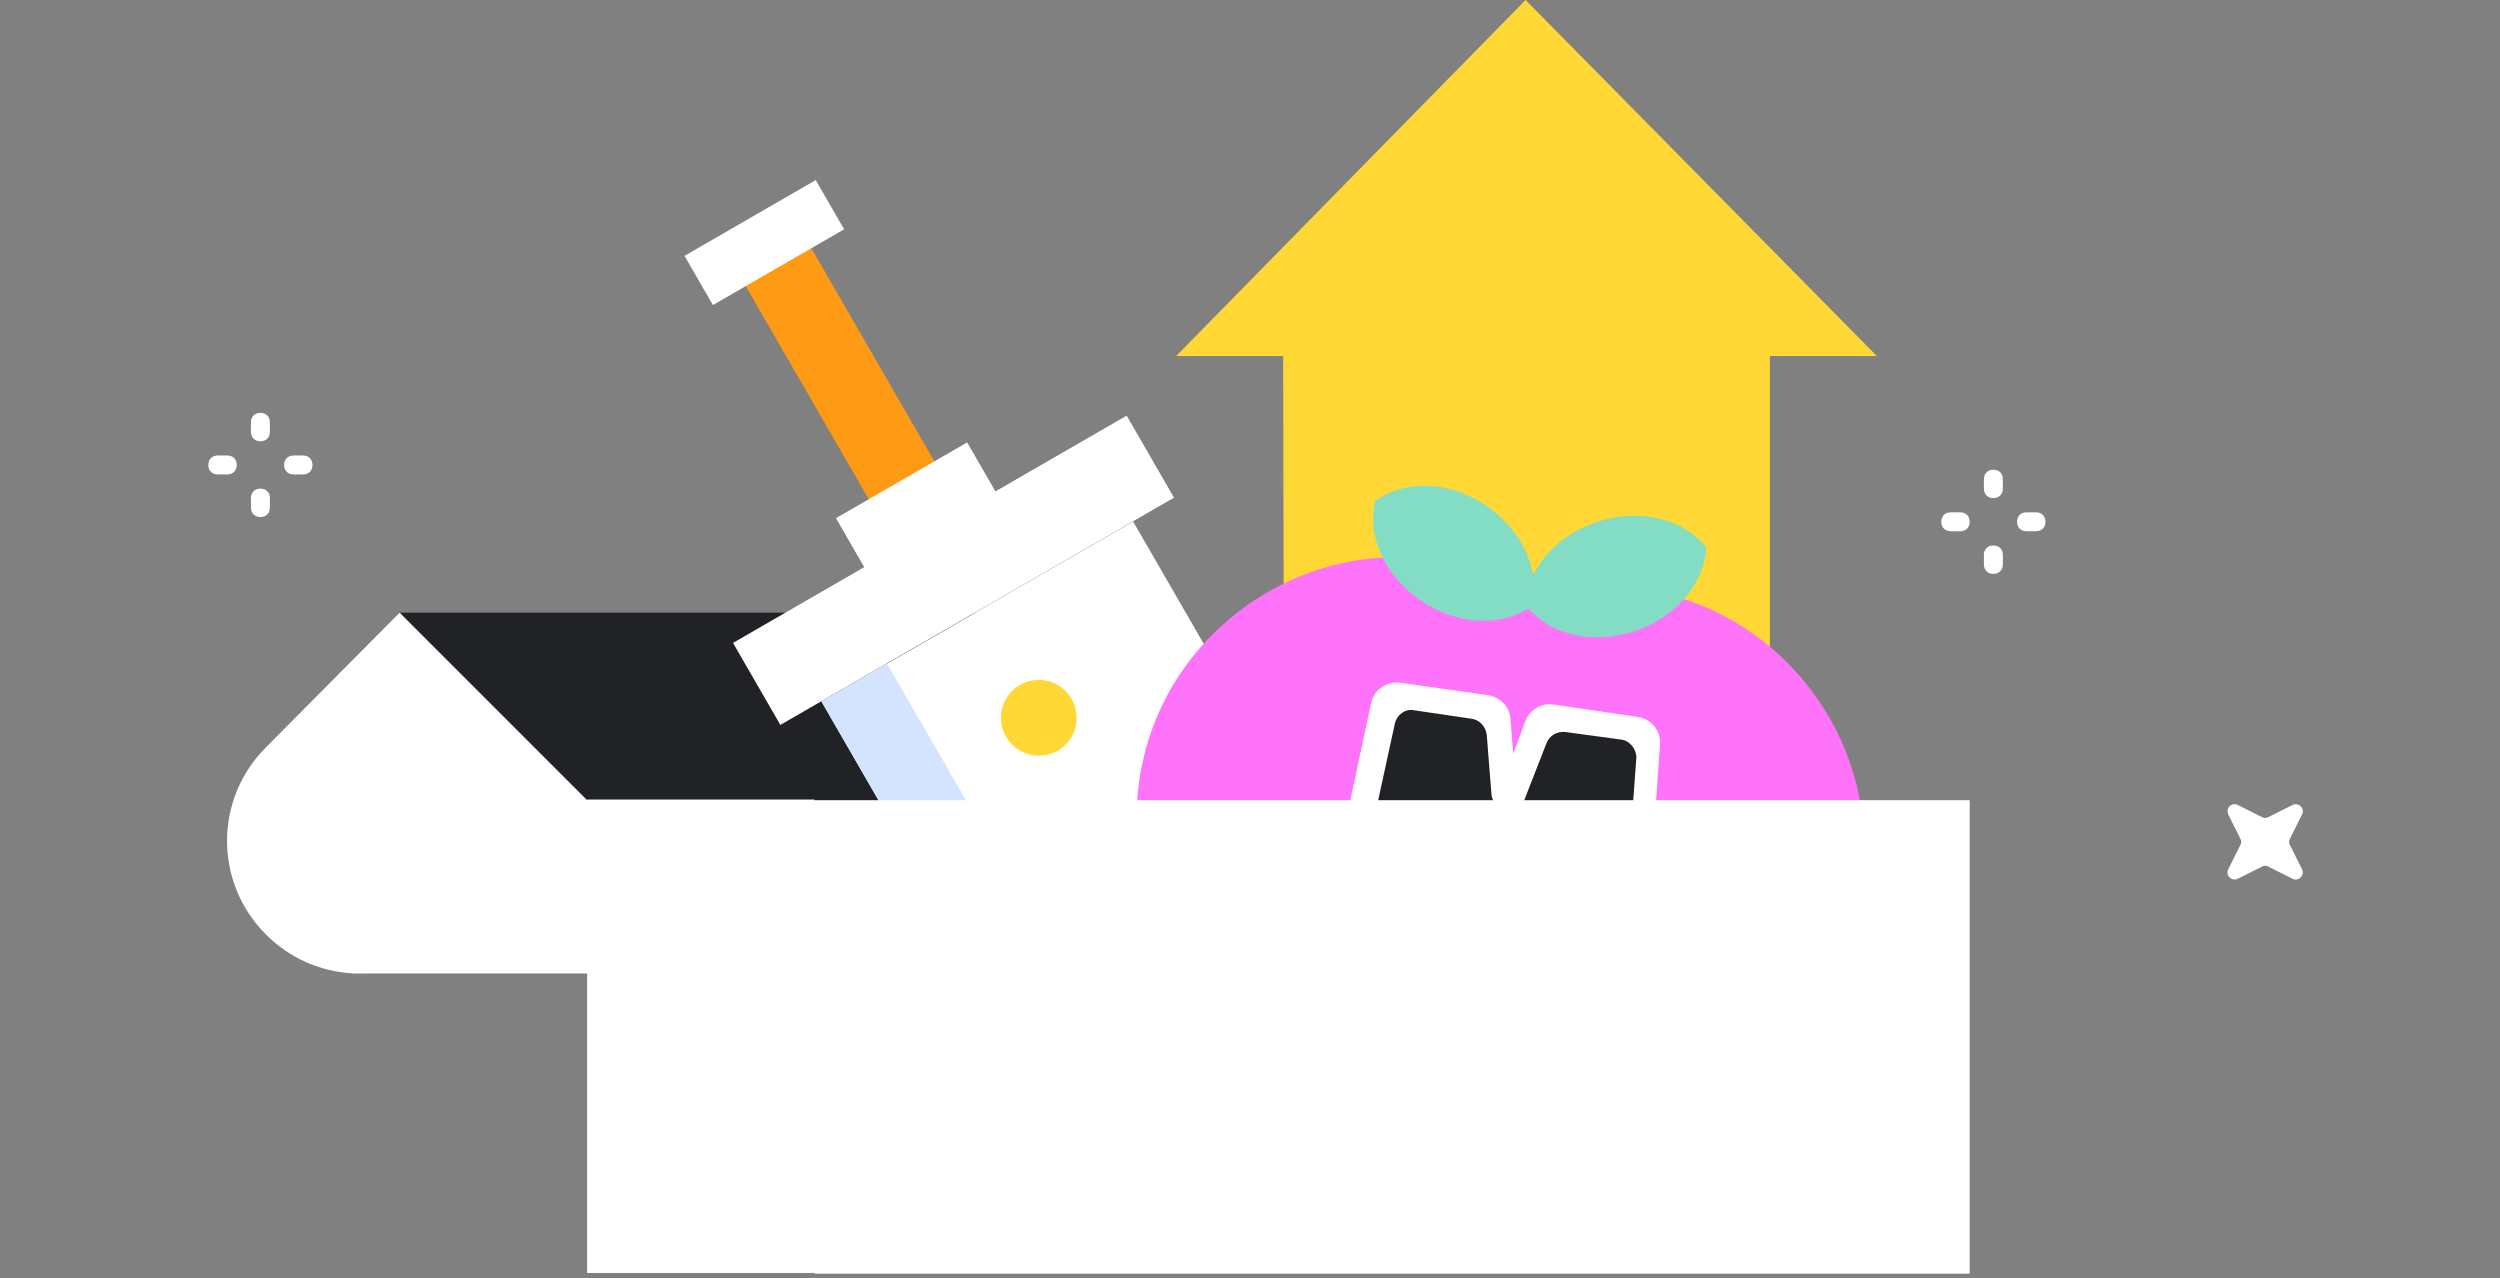 <svg xmlns="http://www.w3.org/2000/svg" width="264" height="135"><rect width="100%" height="100%" fill="#808080" stroke="none"/><path fill="#ffd836" id="path871" d="M 198.2,37.6 161.1,0 124.2,37.6 h 11.3 l 0.1,47.9 h 51.3 V 37.6 Z"/><path fill="#202225" id="path873" d="M 42.2,64.7 H 120 l 17,32.8 -69,-4 z"/><path fill="#ff9a15" id="path875" d="m 84.182,23.627 -6.928,4 21,36.372 6.928,-4 z"/><path fill="#ffffff" id="path877" d="m 119.657,55.072 -32.908,19 34,58.888 32.908,-19 z"/><path fill="#d4e4ff" id="path879" d="m 93.668,70.076 -6.928,4 34,58.888 6.928,-4 z"/><path fill="#ffd836" id="path885" d="m 109.7,79.8 a 4,4 0 1 0 0,-8 4,4 0 0 0 0,8 z"/><path fill="#ff73fa" id="path887" d="m 165.5,116.7 -21.8,-3.1 c -15,-2.1 -25.5,-16.2 -23.4,-31.1 2.1,-15 16.2,-25.5 31.1,-23.4 l 21.8,3.1 c 15,2.1 25.5,16.2 23.4,31.1 -2.1,15 -16.1,25.5 -31.1,23.4 z"/><path fill="#83ddc5" id="path889" d="m 161.8,64 c -7.2,4.9 -18.4,-2.6 -16.6,-11.1 7.2,-5 18.4,2.5 16.6,11.1 z"/><path fill="#83ddc5" id="path891" d="m 161.1,63.9 c 5.5,6.8 18.4,2.7 19.1,-6.1 -5.6,-6.7 -18.5,-2.6 -19.1,6.1 z"/><path fill="#ffffff" id="path893" d="m 164.1,74.4 c -1.3,-0.2 -2.5,0.5 -3,1.7 l -1.3,3.5 -0.3,-3.7 c -0.1,-1.3 -1.1,-2.3 -2.4,-2.5 l -9.2,-1.3 c -1.4,-0.2 -2.8,0.7 -3.1,2.1 L 139.7,98 c -0.3,1.6 0.7,3.1 2.3,3.3 l 6.1,0.9 2.6,0.4 1.5,0.2 6.9,1 2.2,0.3 1.9,0.3 7.3,1 c 1.6,0.2 3,-0.9 3.1,-2.5 l 1.7,-24.3 c 0.1,-1.4 -0.9,-2.7 -2.4,-2.9 z"/><path fill="#202225" id="path895" d="m 163.8,99.9 c 0.2,-2.1 -2.8,-2.8 -3.5,-0.8 l -0.2,0.6 c -0.3,0.8 -1.1,1.3 -2,1.2 l -4,-0.6 c -0.8,-0.1 -1.5,-0.8 -1.6,-1.7 V 98 c -0.2,-2.1 -3.2,-2.3 -3.6,-0.2 -0.2,0.9 -1.1,1.6 -2,1.4 l -2.5,-0.4 c -1,-0.1 -1.8,-1.2 -1.5,-2.2 l 4.4,-20.2 c 0.2,-0.9 1.1,-1.6 2,-1.4 l 6.1,0.9 c 0.8,0.1 1.5,0.8 1.6,1.7 l 0.5,6.3 c 0.2,1.9 2.8,2.3 3.5,0.5 l 2.3,-5.9 c 0.3,-0.8 1.1,-1.3 2,-1.2 l 5.9,0.8 c 0.9,0.1 1.6,1 1.6,1.9 l -1.5,20.6 c -0.1,1.1 -1,1.8 -2.1,1.7 l -3.7,-0.5 c -1.1,-0.1 -1.8,-0.9 -1.7,-1.9 z"/><path fill="#ffffff" id="path909" d="m 210.5,52.6 c -0.6,0 -1,-0.4 -1,-1 v -1 c 0,-0.6 0.4,-1 1,-1 0.6,0 1,0.4 1,1 v 1 c 0,0.6 -0.4,1 -1,1 z m 0,8 c -0.6,0 -1,-0.4 -1,-1 v -1 c 0,-0.6 0.4,-1 1,-1 0.6,0 1,0.4 1,1 v 1 c 0,0.6 -0.4,1 -1,1 z m 2.5,-5.5 c 0,-0.6 0.4,-1 1,-1 h 1 c 0.6,0 1,0.4 1,1 0,0.6 -0.4,1 -1,1 h -1 c -0.6,0 -1,-0.4 -1,-1 z m -8,0 c 0,-0.6 0.4,-1 1,-1 h 1 c 0.6,0 1,0.4 1,1 0,0.6 -0.4,1 -1,1 h -1 c -0.6,0 -1,-0.4 -1,-1 z"/><defs id="defs918"><clipPath id="clip0"><path fill="#fff" d="M0 0h264v134.5H0z" id="path915"/></clipPath></defs><path fill="#ffffff" d="M 86.141 19.018 L 72.283 27.018 L 75.283 32.213 L 89.141 24.213 L 86.141 19.018 z M 27.5 43.6 C 26.9 43.6 26.5 44 26.5 44.6 L 26.5 45.6 C 26.5 46.2 26.9 46.6 27.5 46.6 C 28.1 46.6 28.5 46.2 28.5 45.6 L 28.5 44.6 C 28.5 44 28.1 43.6 27.5 43.6 z M 118.975 43.891 L 105.119 51.891 L 102.133 46.719 L 88.277 54.719 L 91.264 59.891 L 77.406 67.891 L 82.406 76.551 L 123.975 52.551 L 118.975 43.891 z M 23 48.1 C 22.4 48.1 22 48.5 22 49.1 C 22 49.7 22.4 50.1 23 50.1 L 24 50.1 C 24.6 50.1 25 49.7 25 49.1 C 25 48.5 24.6 48.1 24 48.1 L 23 48.1 z M 31 48.1 C 30.4 48.1 30 48.5 30 49.1 C 30 49.7 30.4 50.1 31 50.1 L 32 50.1 C 32.6 50.1 33 49.7 33 49.1 C 33 48.5 32.6 48.1 32 48.1 L 31 48.1 z M 27.5 51.6 C 26.9 51.6 26.5 52 26.5 52.6 L 26.5 53.6 C 26.5 54.2 26.9 54.6 27.5 54.6 C 28.1 54.6 28.5 54.2 28.5 53.6 L 28.5 52.6 C 28.5 52 28.1 51.6 27.5 51.6 z M 42.199 64.699 L 28.1 78.9 C 22.6 84.4 22.6 93.199 28.1 98.699 C 30.646 101.246 33.901 102.597 37.207 102.785 L 37.199 102.801 L 37.514 102.801 C 37.838 102.812 38.162 102.812 38.486 102.801 L 62 102.801 L 62 134.43 L 86 134.43 L 86 134.5 L 208 134.5 L 208 84.5 L 86 84.5 L 86 84.43 L 62 84.43 L 62 84.5 L 42.199 64.699 z M 235.875 84.926 C 235.426 84.986 235.071 85.464 235.301 86 L 236.6 88.6 C 236.7 88.8 236.7 88.999 236.6 89.199 L 235.301 91.801 C 235.001 92.401 235.601 93.101 236.301 92.801 L 238.9 91.5 C 239.1 91.4 239.3 91.4 239.5 91.5 L 242.1 92.801 C 242.7 93.101 243.4 92.501 243.1 91.801 L 241.801 89.199 C 241.701 88.999 241.701 88.8 241.801 88.6 L 243.1 86 C 243.4 85.4 242.8 84.7 242.1 85 L 239.5 86.301 C 239.3 86.401 239.1 86.401 238.9 86.301 L 236.301 85 C 236.226 84.963 236.148 84.939 236.072 84.928 C 236.006 84.918 235.939 84.917 235.875 84.926 z" id="path881"/></svg>